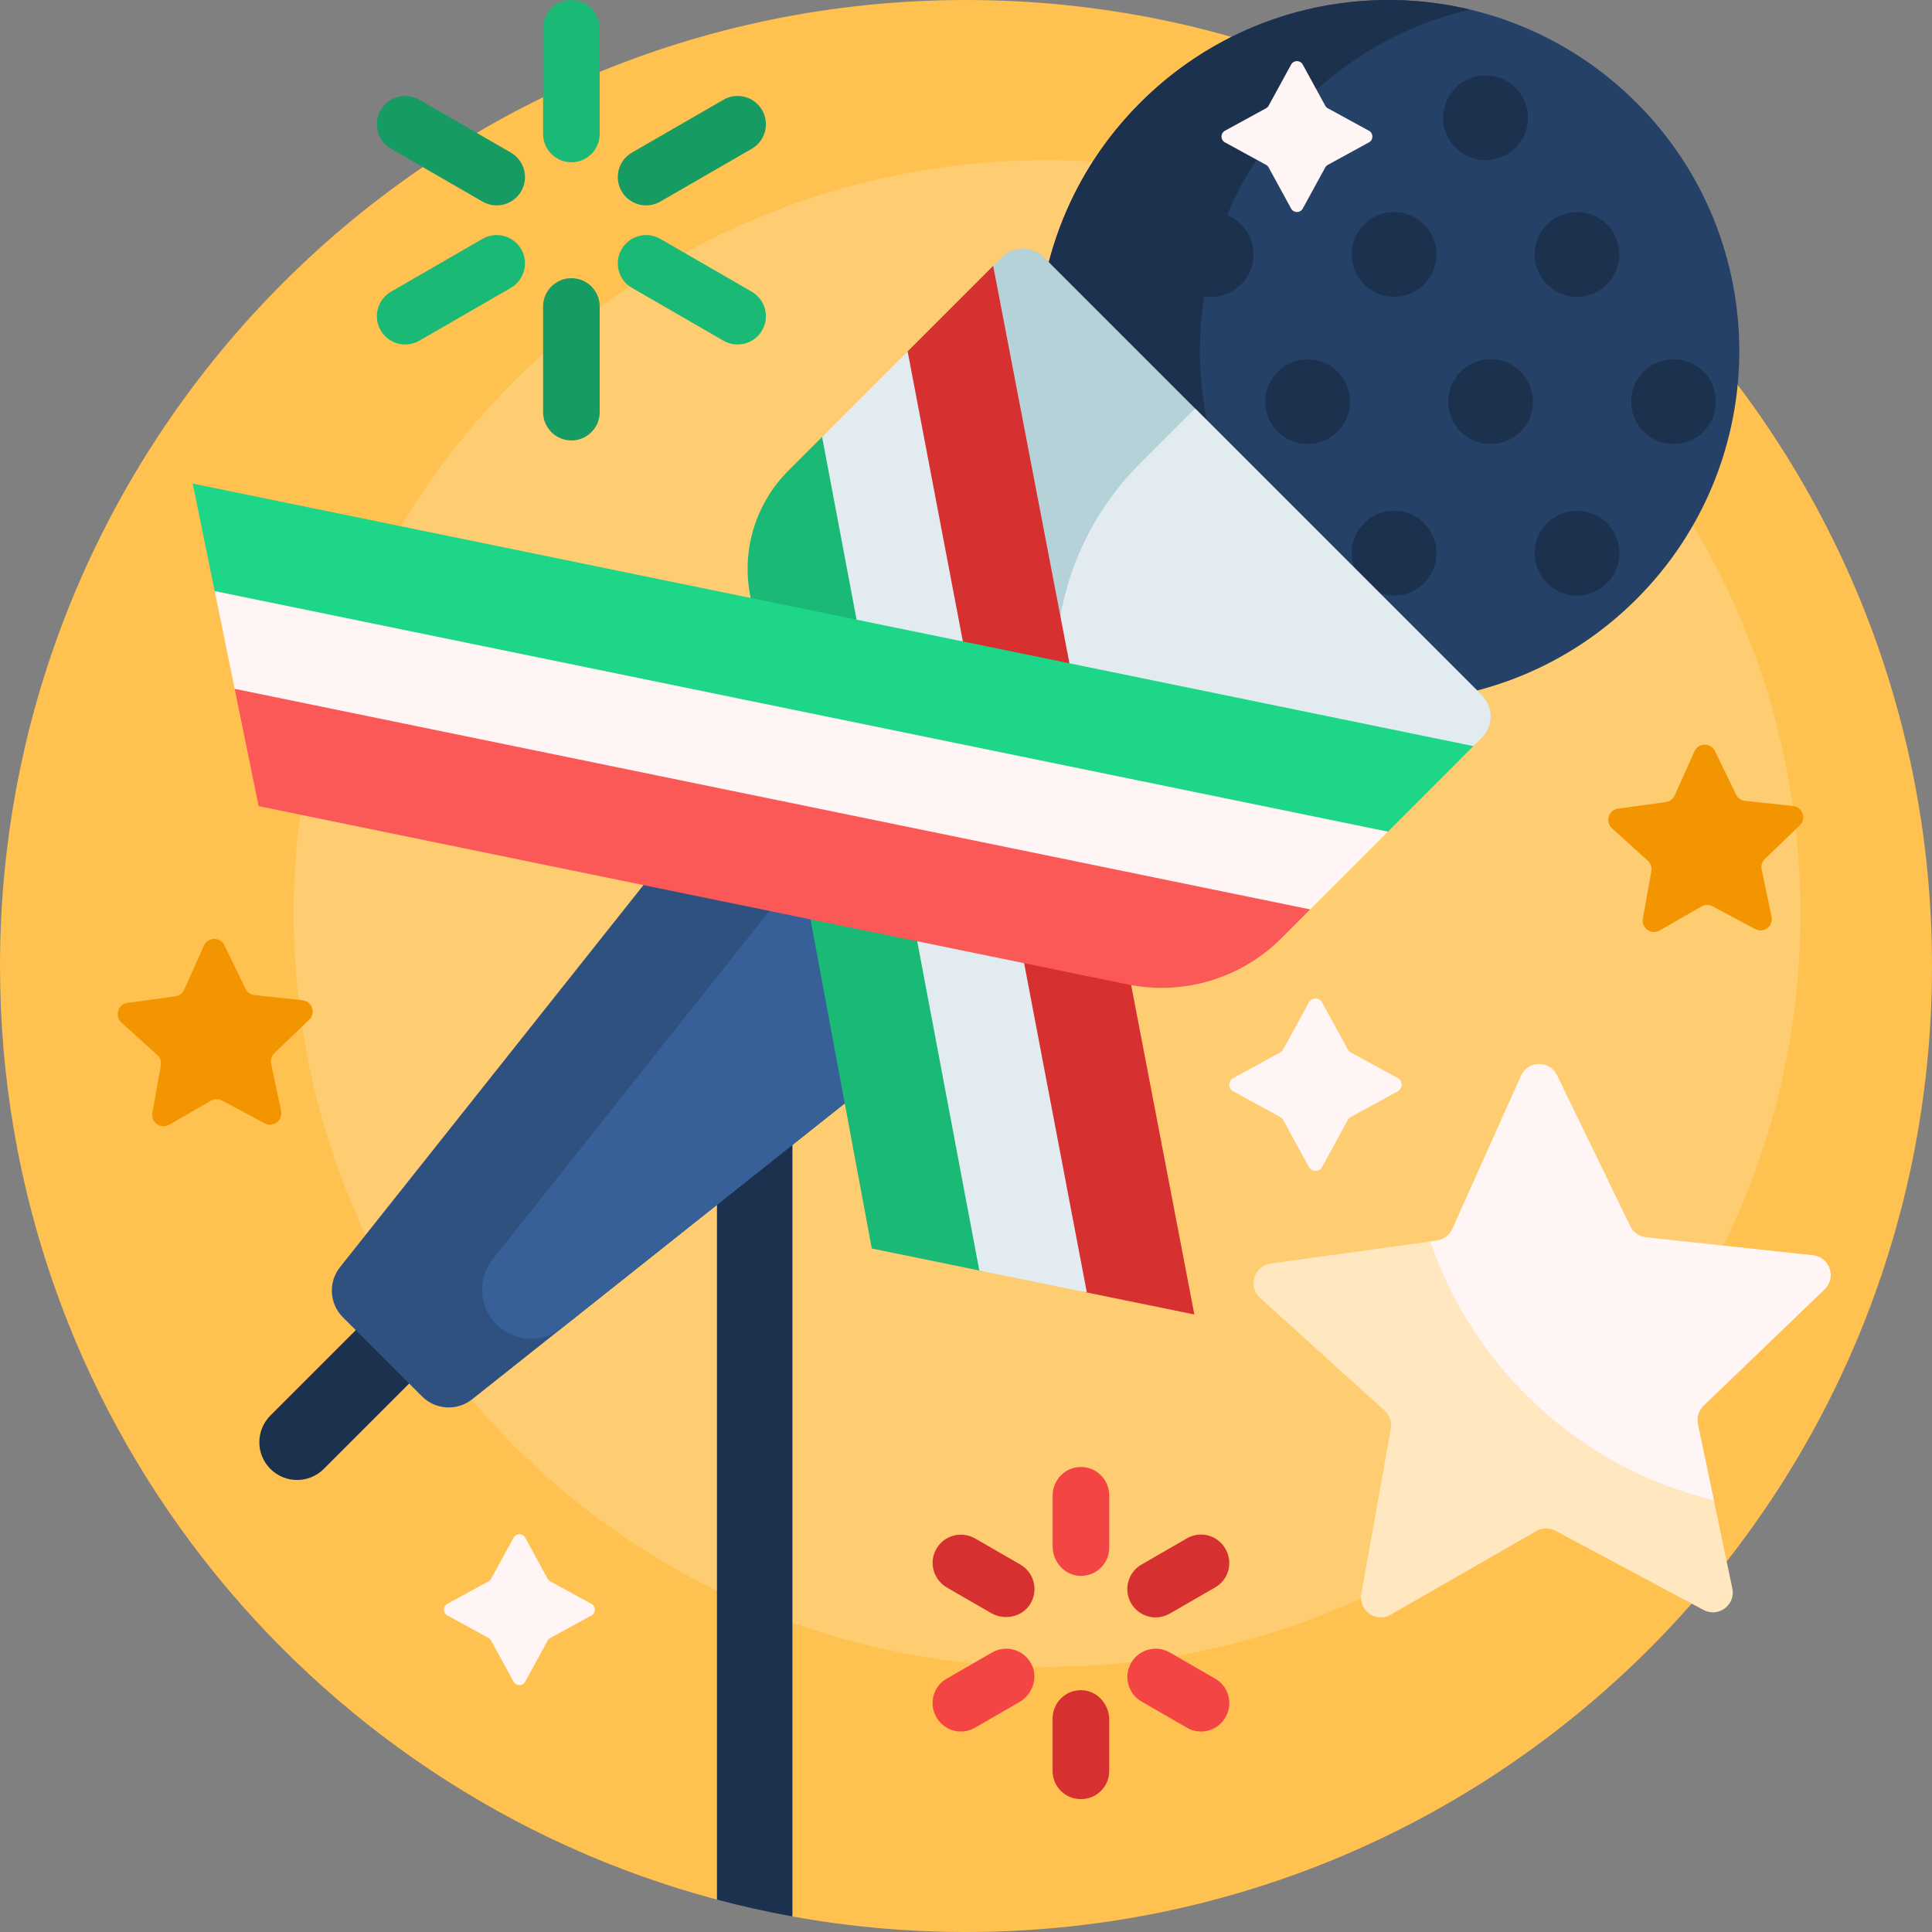 <svg id="Capa_1" enable-background="new 0 0 512 512" height="512" viewBox="0 0 512 512" width="512" xmlns="http://www.w3.org/2000/svg"><rect x="0" y="0" width="512" height="512" fill="#808080" stroke="none"/><g><path d="m512 256c0 141.385-114.615 256-256 256-15.704 0-31.077-1.414-46-4.122-1.492-.271-3.986-5.476-5.468-5.772-3.495-.699-6.965-1.469-10.408-2.308-1.717-.419-2.421 4.067-4.124 3.613-109.398-29.108-190-128.847-190-247.411 0-141.385 114.615-256 256-256s256 114.615 256 256z" fill="#ffc14f"/><path d="m477.135 242.088c0 110.257-89.381 199.638-199.638 199.638s-199.638-89.381-199.638-199.638 89.381-199.637 199.638-199.637 199.638 89.381 199.638 199.637z" fill="#ffcd71"/><path d="m210 280v227.878c-6.763-1.227-13.433-2.72-20-4.467v-223.411zm-138.344 109.278c-3.905-3.905-3.905-10.237 0-14.142l77.782-77.782c3.905-3.905 10.237-3.905 14.142 0 3.905 3.905 3.905 10.237 0 14.142l-77.782 77.782c-3.905 3.905-10.237 3.905-14.142 0z" fill="#1c314e"/><path d="m433.695 158.761c-36.319 36.319-95.203 36.319-131.522 0s-36.319-95.203 0-131.522 95.203-36.319 131.522 0 36.318 95.203 0 131.522z" fill="#254167"/><path d="m389.463 183.487c-30.352 7.191-63.615-1.051-87.291-24.726-36.319-36.318-36.319-95.203 0-131.522 23.675-23.675 56.939-31.917 87.291-24.726-16.209 3.84-31.587 12.082-44.231 24.726-36.319 36.319-36.319 95.203 0 131.522 12.644 12.643 28.022 20.885 44.231 24.726z" fill="#1c314e"/><path d="m332.199 67.426c0 6.204-5.03 11.234-11.234 11.234s-11.234-5.03-11.234-11.234 5.03-11.234 11.234-11.234c6.204-.001 11.234 5.029 11.234 11.234zm37.249-11.235c-6.204 0-11.234 5.03-11.234 11.234s5.03 11.234 11.234 11.234 11.234-5.03 11.234-11.234-5.029-11.234-11.234-11.234zm48.484 0c-6.204 0-11.234 5.03-11.234 11.234s5.03 11.234 11.234 11.234 11.234-5.03 11.234-11.234-5.029-11.234-11.234-11.234zm-71.39 39.017c-6.204 0-11.234 5.03-11.234 11.234s5.03 11.234 11.234 11.234 11.234-5.03 11.234-11.234-5.03-11.234-11.234-11.234zm48.484 0c-6.204 0-11.234 5.03-11.234 11.234s5.03 11.234 11.234 11.234 11.234-5.03 11.234-11.234-5.03-11.234-11.234-11.234zm48.483 0c-6.204 0-11.234 5.03-11.234 11.234s5.03 11.234 11.234 11.234 11.234-5.03 11.234-11.234-5.029-11.234-11.234-11.234zm-49.819-75.225c-6.204 0-11.234 5.03-11.234 11.234s5.03 11.234 11.234 11.234 11.234-5.03 11.234-11.234-5.029-11.234-11.234-11.234zm-24.242 115.377c-6.204 0-11.234 5.03-11.234 11.234s5.03 11.234 11.234 11.234 11.234-5.03 11.234-11.234-5.029-11.234-11.234-11.234zm48.484 0c-6.204 0-11.234 5.03-11.234 11.234s5.03 11.234 11.234 11.234 11.234-5.03 11.234-11.234-5.029-11.234-11.234-11.234z" fill="#1c314e"/><path d="m243.358 160.757 56.819 56.819c4.224 4.224 3.827 11.186-.852 14.902l-174.196 138.345c-3.98 3.161-9.697 2.834-13.29-.76l-20.969-20.968c-3.593-3.593-3.92-9.311-.76-13.29l138.345-174.196c3.716-4.678 10.678-5.076 14.903-.852z" fill="#2e5180"/><path d="m130.586 333.706 126.474-159.247 43.118 43.118c4.224 4.224 3.826 11.186-.852 14.902l-150.467 119.5c-5.175 4.11-12.611 3.685-17.284-.988-4.675-4.674-5.1-12.11-.989-17.285z" fill="#376099"/><path d="m280.549 199.363-19.361-19.361c-29.696-29.696-29.696-77.841 0-107.537l4.214-4.214c3.124-3.124 8.19-3.124 11.314 0l115.966 115.966c3.124 3.124 3.124 8.19 0 11.314l-3.833 3.833c-29.905 29.905-78.393 29.905-108.3-.001z" fill="#b4d2d7"/><path d="m392.682 195.53-3.833 3.833c-28.588 28.588-74.154 29.848-104.239 3.781-10.05-27.021-4.216-58.608 17.502-80.326l13.643-13.643c.321-.321.663-.609 1.021-.864l75.906 75.905c3.125 3.125 3.125 8.19 0 11.314z" fill="#e1ebf0"/><path d="m259.761 336.742-28.728-5.875-32.282-173.351c-2.222-11.931 1.579-24.191 10.161-32.773l9.312-9.312c.724-.724 1.963-.342 2.153.665l41.296 218.764c.212 1.128-.787 2.112-1.912 1.882z" fill="#1ab975"/><path d="m316.518 348.349-28.847-5.899c-1.354-.277-2.407-1.344-2.665-2.702l-45.995-241.756c-.335-1.76.223-3.571 1.49-4.838l22.703-22.703z" fill="#d63030"/><path d="m288.023 342.522-28.495-5.828-41.66-220.908 22.667-22.667z" fill="#e1ebf0"/><path d="m363.194 221.933-303.455-62.221c-1.405-.288-2.502-1.386-2.79-2.791l-5.884-28.769 339.416 69.578-22.88 22.88c-1.152 1.154-2.808 1.651-4.407 1.323z" fill="#1ed688"/><path d="m342.58 242.538-277.498-56.912c-1.432-.294-2.55-1.413-2.843-2.845l-5.345-26.134 310.922 63.751-20.814 20.814c-1.158 1.157-2.819 1.655-4.422 1.326z" fill="#fff5f5"/><path d="m339.57 248.643c-10.669 10.669-25.983 15.264-40.763 12.232l-230.258-47.238-6.357-31.085 285.017 58.453z" fill="#fb5858"/><path d="m465.137 246.206-11.297-6.037c-.912-.487-2.011-.471-2.907.044l-11.109 6.377c-2.21 1.268-4.894-.621-4.447-3.129l2.25-12.61c.182-1.018-.174-2.058-.94-2.751l-9.498-8.595c-1.889-1.709-.922-4.847 1.602-5.196l12.688-1.757c1.024-.142 1.903-.801 2.326-1.745l5.239-11.689c1.042-2.325 4.325-2.375 5.437-.083l5.591 11.524c.451.93 1.35 1.563 2.378 1.673l12.735 1.371c2.533.273 3.595 3.379 1.759 5.145l-9.232 8.879c-.745.717-1.069 1.767-.856 2.779l2.632 12.536c.523 2.495-2.104 4.465-4.351 3.264zm-390.65 48.216-2.632-12.536c-.212-1.012.111-2.062.856-2.779l9.232-8.879c1.836-1.766.775-4.872-1.759-5.145l-12.735-1.371c-1.028-.111-1.927-.743-2.378-1.673l-5.591-11.524c-1.112-2.292-4.395-2.242-5.437.083l-5.239 11.689c-.423.944-1.302 1.603-2.326 1.745l-12.688 1.757c-2.524.349-3.491 3.487-1.602 5.196l9.498 8.595c.767.694 1.122 1.734.94 2.751l-2.25 12.61c-.448 2.508 2.237 4.397 4.447 3.129l11.109-6.377c.897-.515 1.995-.531 2.907-.044l11.297 6.037c2.248 1.199 4.875-.771 4.351-3.264z" fill="#f29500"/><path d="m451.471 426.658-39.244-20.97c-1.597-.854-3.522-.824-5.092.077l-38.59 22.152c-3.87 2.221-8.572-1.087-7.789-5.48l7.817-43.804c.318-1.783-.304-3.604-1.647-4.819l-32.993-29.856c-3.309-2.994-1.615-8.489 2.805-9.101l44.075-6.102c1.794-.248 3.334-1.403 4.074-3.056l18.199-40.604c1.825-4.072 7.574-4.159 9.522-.145l19.423 40.033c.791 1.629 2.364 2.737 4.165 2.931l44.24 4.761c4.437.477 6.296 5.918 3.08 9.011l-32.071 30.844c-1.305 1.255-1.872 3.094-1.5 4.867l9.143 43.546c.919 4.368-3.681 7.818-7.617 5.715z" fill="#ffe7c0"/><path d="m483.518 341.688-32.071 30.843c-1.305 1.255-1.872 3.095-1.5 4.867l4.237 20.181c-35.235-8.478-63.581-34.645-75.116-68.581l1.745-.242c1.794-.248 3.333-1.403 4.074-3.056l18.199-40.604c1.825-4.072 7.574-4.159 9.522-.145l19.423 40.033c.791 1.629 2.365 2.737 4.165 2.93l44.24 4.761c4.439.478 6.298 5.92 3.082 9.013z" fill="#fff5f5"/><path d="m151.426 116.724c-4.142 0-7.5-3.358-7.5-7.5v-28c0-4.142 3.358-7.5 7.5-7.5 4.142 0 7.5 3.358 7.5 7.5v28c0 4.142-3.358 7.5-7.5 7.5zm-16.049-76.288-24.249-14c-3.587-2.071-8.174-.842-10.245 2.745-2.071 3.587-.842 8.174 2.745 10.245l24.249 14c3.587 2.071 8.174.842 10.245-2.745 2.071-3.587.842-8.174-2.745-10.245zm56.346-14-24.249 14c-3.587 2.071-4.816 6.658-2.745 10.245 2.071 3.587 6.658 4.816 10.245 2.745l24.249-14c3.587-2.071 4.816-6.658 2.745-10.245-2.071-3.587-6.658-4.816-10.245-2.745z" fill="#169b62"/><path d="m151.426 43c-4.142 0-7.5-3.358-7.5-7.5v-28c0-4.142 3.358-7.5 7.5-7.5 4.142 0 7.5 3.358 7.5 7.5v28c0 4.142-3.358 7.5-7.5 7.5zm47.797 34.298-24.249-14c-3.587-2.071-8.174-.842-10.245 2.745-2.071 3.587-.842 8.174 2.745 10.245l24.249 14c3.587 2.071 8.174.842 10.245-2.745 2.071-3.587.842-8.174-2.745-10.245zm-71.346-14-24.249 14c-3.587 2.071-4.816 6.658-2.745 10.245 2.071 3.587 6.658 4.816 10.245 2.745l24.249-14c3.587-2.071 4.816-6.658 2.745-10.245-2.071-3.587-6.658-4.816-10.245-2.745z" fill="#1ab975"/><path d="m324.79 455.044c-.025.043-.05.087-.075.13-2.058 3.541-6.596 4.75-10.142 2.702l-12.06-6.962c-1.8-1.04-3.006-2.712-3.5-4.574-.49-1.849-.278-3.884.754-5.671 1.126-1.95 2.995-3.203 5.044-3.608 1.719-.34 3.564-.082 5.202.863l12.06 6.963c3.555 2.052 4.768 6.6 2.717 10.157zm-61.876-17.121-12.06 6.963c-3.556 2.053-4.769 6.602-2.718 10.158.025.043.05.087.075.13 2.058 3.541 6.596 4.75 10.142 2.702l11.787-6.805c3.557-2.054 5.076-6.585 3.13-10.201-2.012-3.742-6.702-5.056-10.356-2.947zm23.626-49.148c-.026 0-.051 0-.077 0s-.051 0-.077 0c-4.121.007-7.423 3.431-7.423 7.552v13.484c0 4.106 3.164 7.688 7.269 7.811 4.247.127 7.731-3.278 7.731-7.497v-13.799c0-4.12-3.302-7.545-7.423-7.551z" fill="#f44545"/><path d="m324.716 410.394c.025.044.05.087.075.131 2.037 3.553.815 8.087-2.731 10.135l-12.059 6.963c-1.8 1.039-3.852 1.247-5.711.744-1.846-.5-3.503-1.702-4.534-3.489-1.126-1.95-1.276-4.196-.603-6.172.565-1.659 1.711-3.128 3.348-4.073l12.06-6.963c3.555-2.054 8.101-.831 10.155 2.724zm-45.765 45.025v13.926c0 4.106 3.333 7.431 7.438 7.432h.151c4.095-.012 7.411-3.337 7.411-7.432v-13.611c0-4.107-3.165-7.688-7.27-7.811-4.247-.128-7.729 3.278-7.73 7.496zm-30.751-45.034c-.013.022-.026.044-.038.066-.013.022-.026.044-.038.066-2.055 3.572-.74 8.144 2.829 10.205l11.678 6.742c3.556 2.053 8.24 1.103 10.399-2.39 2.234-3.615 1.027-8.334-2.627-10.443l-11.95-6.899c-3.57-2.061-8.186-.913-10.253 2.653z" fill="#d63030"/><path d="m370.411 285.706-12.439-6.803c-.336-.184-.612-.459-.795-.795l-6.803-12.439c-.759-1.387-2.751-1.387-3.509 0l-6.803 12.439c-.184.336-.459.611-.795.795l-12.439 6.803c-1.387.759-1.387 2.751 0 3.509l12.439 6.803c.336.184.611.459.795.795l6.803 12.439c.759 1.387 2.751 1.387 3.509 0l6.803-12.439c.184-.336.459-.611.795-.795l12.439-6.803c1.387-.758 1.387-2.751 0-3.509zm-7.621-251.051-10.896-5.959c-.294-.161-.536-.402-.696-.696l-5.959-10.896c-.665-1.215-2.41-1.215-3.074 0l-5.959 10.896c-.161.294-.402.536-.696.696l-10.896 5.959c-1.215.665-1.215 2.41 0 3.074l10.896 5.959c.294.161.536.402.696.696l5.959 10.896c.665 1.215 2.41 1.215 3.074 0l5.959-10.896c.161-.294.402-.536.696-.696l10.896-5.959c1.215-.665 1.215-2.41 0-3.074zm-206.058 390.387-10.896-5.959c-.294-.161-.536-.402-.696-.696l-5.959-10.896c-.665-1.215-2.41-1.215-3.074 0l-5.959 10.896c-.161.294-.402.536-.696.696l-10.896 5.959c-1.215.665-1.215 2.41 0 3.074l10.896 5.959c.294.161.536.402.696.696l5.959 10.896c.665 1.215 2.41 1.215 3.074 0l5.959-10.896c.161-.294.402-.536.696-.696l10.896-5.959c1.216-.664 1.215-2.41 0-3.074z" fill="#fff5f5"/></g></svg>
